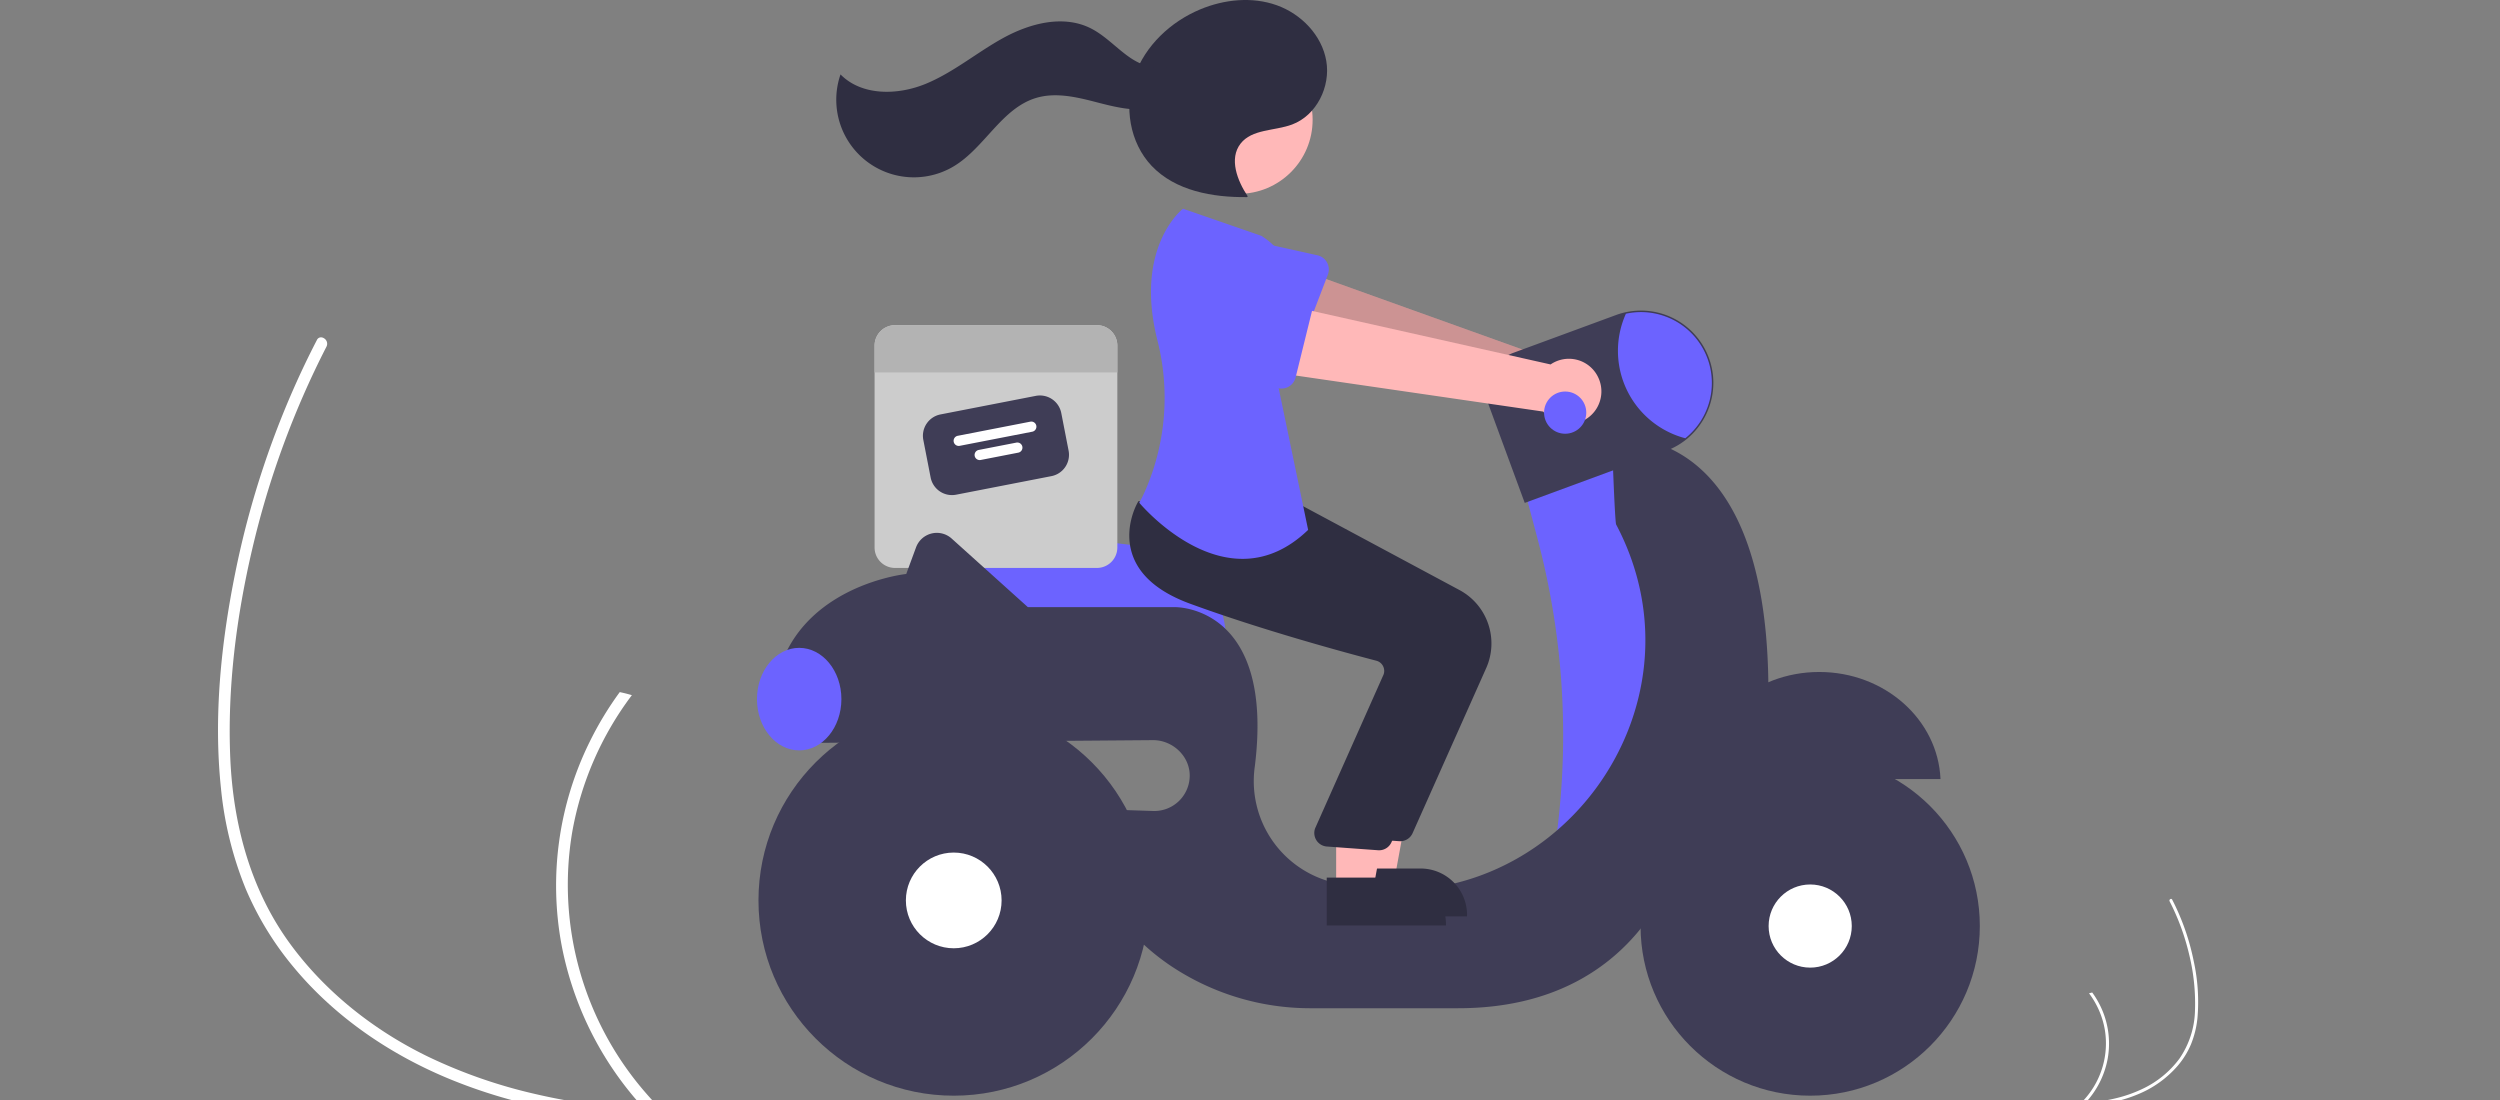 <?xml version="1.0" encoding="UTF-8" standalone="no"?>
<svg
   xmlns:dc="http://purl.org/dc/elements/1.1/"
   xmlns:cc="http://creativecommons.org/ns#"
   xmlns:rdf="http://www.w3.org/1999/02/22-rdf-syntax-ns#"
   xmlns:svg="http://www.w3.org/2000/svg"
   xmlns="http://www.w3.org/2000/svg"
   xmlns:sodipodi="http://sodipodi.sourceforge.net/DTD/sodipodi-0.dtd"
   xmlns:inkscape="http://www.inkscape.org/namespaces/inkscape"
   data-name="Layer 1"
   width="829"
   height="364.829"
   viewBox="0 0 829 364.829"
   version="1.1"
   id="svg505"
   sodipodi:docname="delitwo.svg"
   inkscape:version="0.92.5 (2060ec1f9f, 2020-04-08)">
  <rect x="0" y="0" width="829" height="364.829" fill="#808080" stroke="none"/>
  <defs
     id="defs509" />
  <sodipodi:namedview
     pagecolor="#ffffff"
     bordercolor="#666666"
     borderopacity="1"
     objecttolerance="10"
     gridtolerance="10"
     guidetolerance="10"
     inkscape:pageopacity="0"
     inkscape:pageshadow="2"
     inkscape:window-width="1294"
     inkscape:window-height="704"
     id="namedview507"
     showgrid="false"
     inkscape:zoom="0.47467421"
     inkscape:cx="561.81424"
     inkscape:cy="215.14311"
     inkscape:window-x="72"
     inkscape:window-y="27"
     inkscape:window-maximized="1"
     inkscape:current-layer="svg505" />
  <path
     d="m -113.617,304.602 c -2.85,22.33 -13.33,42.76 -24.51,62.44 -0.37,0.67 -0.75,1.33 -1.14,2 h -116.2 c -2.35,-0.61 -4.67,-1.28 -6.98,-2 a 127.027,127.027 0 0 1 -36.69,-18.05 c -42.75,-30.8 -59.2,-89 -51.77,-141.15 4.62,-32.4 18.84,-65.48 46.53,-82.93 14.62,-9.23 33.4,-12.23 50.23,-8.8 0.44,0.08 0.88,0.18 1.33,0.27 14.48,3.26 27.38,11.36 34.72,24.41 13.2,23.45 5.34,52.5 -1.15,78.6 -6.47,26.1 -9.98,57.34 8.8,76.59 -6.2,-18.25 -0.08,-40.02 14.73,-52.36 11.19,-9.31 26.77,-12.8 40.98,-9.91 1.36,0.29 2.7,0.62 4.02,1.02 a 44.598,44.598 0 0 1 9.17,3.84 c 22.15,12.37 31.12,40.86 27.93,66.03 z"
     id="path427"
     inkscape:connector-curvature="0"
     style="fill:#f2f2f2" />
  <path
     d="M363.23,630.414c3.22.75,6.45,1.41,9.7,2H355.36c-2.3-.62-4.59-1.28-6.86-2q-7.485-2.34-14.74-5.37c-19.4-8.14-37.27-20.36-50.79-36.62a103.371,103.371,0,0,1-16.02-26.17,118.856,118.856,0,0,1-8.2-33.49c-2.45-23.6.05-47.85,4.72-71.03a296.451,296.451,0,0,1,23.16-69.47q1.905-3.975,3.94-7.9a1.542,1.542,0,0,1,1.03-.88,1.777,1.777,0,0,1,1.33.27,2.106,2.106,0,0,1,.83,2.78,293.039,293.039,0,0,0-24.58,66.96c-5.32,22.67-8.34,46.39-7.31,69.7.98,21.78,6.67,43.2,19.58,61.01,11.79,16.26,28.07,29.08,46.08,37.81A169.131,169.131,0,0,0,363.23,630.414Z"
     transform="translate(-185.5 -267.585)"
     fill="#fff"
     id="path429" />
  <path
     d="M401.79,632.414h-5.18c-.58-.66-1.14-1.33-1.69-2a110.411,110.411,0,0,1-23.24-49.66,107.734,107.734,0,0,1,9.29-67.05,110.241,110.241,0,0,1,10.04-16.62c1.36.29,2.7.62,4.02,1.02a106.056,106.056,0,0,0-19.77,45.34A105.095,105.095,0,0,0,400,630.414C400.58,631.084,401.18,631.755,401.79,632.414Z"
     transform="translate(-185.5 -267.585)"
     fill="#fff"
     id="path431" />
  <path
     d="m 852.007,374.636 c 0.752,5.893 3.518,11.285 6.469,16.479 0.098,0.177 0.198,0.351 0.301,0.528 h 30.667 c 0.62,-0.161 1.232,-0.338 1.842,-0.528 a 33.525,33.525 0 0 0 9.683,-4.764 c 11.283,-8.129 15.624,-23.489 13.663,-37.252 -1.219,-8.551 -4.972,-17.281 -12.28,-21.887 a 18.437,18.437 0 0 0 -13.257,-2.322 c -0.116,0.021 -0.232,0.048 -0.351,0.071 a 13.68,13.68 0 0 0 -9.163,6.442 c -3.484,6.189 -1.409,13.856 0.303,20.744 1.708,6.888 2.634,15.133 -2.322,20.214 a 12.644,12.644 0 0 0 -14.703,-16.434 c -0.359,0.076 -0.713,0.164 -1.061,0.269 a 11.771,11.771 0 0 0 -2.42,1.013 c -5.846,3.265 -8.213,10.784 -7.371,17.426 z"
     id="path433"
     inkscape:connector-curvature="0"
     style="fill:#f2f2f2" />
  <path
     d="M886.613,631.887c-.85.198-1.702.372-2.56.528h4.637c.607-.164,1.211-.338,1.81-.528q1.976-.618,3.89-1.417a34.9,34.9,0,0,0,13.404-9.665,27.282,27.282,0,0,0,4.228-6.907,31.368,31.368,0,0,0,2.164-8.839,62.858,62.858,0,0,0-1.246-18.746,78.238,78.238,0,0,0-6.112-18.334q-.503-1.049-1.04-2.085a.407.407,0,0,0-.272-.232.469.469,0,0,0-.351.071.556.556,0,0,0-.219.734,77.338,77.338,0,0,1,6.487,17.672,68.022,68.022,0,0,1,1.929,18.395,29.351,29.351,0,0,1-5.168,16.102,32.486,32.486,0,0,1-12.161,9.979A44.637,44.637,0,0,1,886.613,631.887Z"
     id="path435"
     fill="#fff"
     transform="translate(-185.5 -267.585)" />
  <path
     d="M876.437,632.415h1.367c.153-.174.301-.351.446-.528a29.14,29.14,0,0,0,6.134-13.106,28.433,28.433,0,0,0-2.452-17.696,29.095,29.095,0,0,0-2.65-4.386c-.359.077-.713.164-1.061.269a27.99,27.99,0,0,1,5.218,11.966,27.737,27.737,0,0,1-6.529,22.953C876.756,632.064,876.598,632.24,876.437,632.415Z"
     transform="translate(-185.5 -267.585)"
     fill="#fff"
     id="path437" />
  <path
     d="M592.01,480.094h-95.981L495.011,450.583a8.86,8.86,0,0,1,9.931-9.099l55.854,6.839h.007a31.291,31.291,0,0,1,31.206,31.27Z"
     transform="translate(-185.5 -267.585)"
     fill="#6c63ff"
     id="path439" />
  <path
     d="M549.231,375.414H482.289a6.777,6.777,0,0,0-6.779,6.779v66.942a6.777,6.777,0,0,0,6.779,6.779h66.942a6.777,6.777,0,0,0,6.779-6.779V382.193A6.777,6.777,0,0,0,549.231,375.414Z"
     transform="translate(-185.5 -267.585)"
     fill="#ccc"
     id="path441" />
  <path
     d="M534.154,425.471l-31.606,6.155a7.211,7.211,0,0,1-8.447-5.693L491.672,413.457a7.211,7.211,0,0,1,5.693-8.447l31.606-6.155a7.211,7.211,0,0,1,8.447,5.693l2.43,12.476A7.211,7.211,0,0,1,534.154,425.471Z"
     transform="translate(-185.5 -267.585)"
     fill="#3f3d56"
     id="path443" />
  <path
     d="M527.831,410.732l-24.121,4.697a1.695,1.695,0,0,1-.648-3.327l24.121-4.697a1.695,1.695,0,0,1,.648,3.327Z"
     transform="translate(-185.5 -267.585)"
     fill="#fff"
     id="path445" />
  <path
     d="M523.143,417.688l-12.476,2.43a1.695,1.695,0,0,1-.648-3.327l12.476-2.43a1.695,1.695,0,1,1,.648,3.327Z"
     transform="translate(-185.5 -267.585)"
     fill="#fff"
     id="path447" />
  <path
     d="M556.01,382.193v8.897h-80.5v-8.897a6.777,6.777,0,0,1,6.779-6.779h66.942A6.777,6.777,0,0,1,556.01,382.193Z"
     transform="translate(-185.5 -267.585)"
     fill="#b3b3b3"
     id="path449" />
  <path
     d="M716.761,393.877a10.743,10.743,0,0,0-15.193-6.365l-92.097-33.043-4.056,23.007,91.803,25.245a10.801,10.801,0,0,0,19.543-8.845Z"
     transform="translate(-185.5 -267.585)"
     fill="#ffb8b8"
     id="path451" />
  <path
     d="M716.761,393.877a10.743,10.743,0,0,0-15.193-6.365l-92.097-33.043-4.056,23.007,91.803,25.245a10.801,10.801,0,0,0,19.543-8.845Z"
     transform="translate(-185.5 -267.585)"
     opacity="0.2"
     id="path453" />
  <path
     d="M625.817,358.662l-8.697,22.72a4.817,4.817,0,0,1-6.861,2.476l-21.136-11.896a13.377,13.377,0,0,1,9.637-24.959l23.602,5.235a4.817,4.817,0,0,1,3.454,6.424Z"
     transform="translate(-185.5 -267.585)"
     fill="#6c63ff"
     id="path455" />
  <path
     d="M724.01,414.914l-33,15,4.333,16.311a253.735,253.735,0,0,1,6.54,96.65v0l24.128,5.039,20-51-7-58Z"
     transform="translate(-185.5 -267.585)"
     fill="#6c63ff"
     id="path457" />
  <path
     d="M788.76,490.414c-21.682,0-39.352,15.762-40.209,35.5h80.418C828.111,506.176,810.442,490.414,788.76,490.414Z"
     transform="translate(-185.5 -267.585)"
     fill="#3f3d56"
     id="path459" />
  <path
     d="M771.881,493.816c-1.128-89.098-51.872-80.902-51.872-80.902s.949,27.733,1.405,28.596c32.335,61.18-21.03,132.904-88.96,119.709q-1.921-.373-3.691-.757a34.581,34.581,0,0,1-27.163-38.763c6.692-53.736-26.591-52.785-26.591-52.785H526.343l-25.273-22.746a7.347,7.347,0,0,0-11.809,2.921l-3.251,8.825s-48,5-44,52h14.84a29.967,29.967,0,0,0,.16,4l110.751-.9c6.492-.053,12.222,5.208,12.249,11.7a11.753,11.753,0,0,1-12.144,11.796l-17.855-.595c-5.5,24.5,8,41,22.875,51.375a83.148,83.148,0,0,0,47.618,14.625h48.507c63,0,74-53,74-53C776.01,534.914,771.881,493.816,771.881,493.816Z"
     id="path461"
     fill="#3f3d56"
     transform="translate(-185.5 -267.585)" />
  <circle
     cx="600.26"
     cy="307.079"
     r="56.25"
     id="circle463"
     fill="#3f3d56" />
  <circle
     cx="600.26"
     cy="307.079"
     r="13.787"
     fill="#fff"
     id="circle465" />
  <circle
     cx="316.26"
     cy="298.579"
     r="64.75"
     fill="#3f3d56"
     id="circle467" />
  <circle
     cx="316.26"
     cy="298.579"
     r="15.87"
     fill="#fff"
     id="circle469" />
  <path
     d="M691.104,434.347,679.23,402.097a13.638,13.638,0,0,1,8.087-17.511l34.04-12.531a23.998,23.998,0,0,1,30.812,14.227,23.845,23.845,0,0,1,1.481,8.292,24.189,24.189,0,0,1-8.988,18.73,23.813,23.813,0,0,1-6.72,3.789Z"
     transform="translate(-185.5 -267.585)"
     fill="#3f3d56"
     id="path471" />
  <path
     d="M753.15,394.574a23.549,23.549,0,0,1-8.8,18.34,29.988,29.988,0,0,1-19.7-41.3,23.505,23.505,0,0,1,28.5,22.96Z"
     transform="translate(-185.5 -267.585)"
     fill="#6c63ff"
     id="path473" />
  <ellipse
     cx="265.01"
     cy="231.829"
     rx="14"
     ry="17"
     fill="#6c63ff"
     id="ellipse475" />
  <polygon
     points="450.071 292.005 462.331 292.005 468.164 260.208 450.069 260.209 450.071 292.005"
     fill="#ffb8b8"
     id="polygon477" />
  <path
     d="M632.444,555.588l24.144-.001h.001a15.386,15.386,0,0,1,15.386,15.386v.5l-39.531.001Z"
     transform="translate(-185.5 -267.585)"
     fill="#2f2e41"
     id="path479" />
  <path
     d="M649.801,546.54q-.214,0-.43-.021l-16.967-1.235a4.5,4.5,0,0,1-3.809-6.029l22.707-51.015a3.498,3.498,0,0,0-.196-2.799,3.451,3.451,0,0,0-2.211-1.76c-10.677-2.791-38.072-10.223-61.786-18.918-10.16-3.726-16.559-9.109-19.019-16.002-3.243-9.087,1.555-17.374,1.76-17.722l.161-.272,22.315,2.028,24.191,2.058,53.013,28.428a20.086,20.086,0,0,1,8.819,25.784L653.908,543.873A4.497,4.497,0,0,1,649.801,546.54Z"
     transform="translate(-185.5 -267.585)"
     fill="#2f2e41"
     id="path481" />
  <circle
     cx="410.705"
     cy="39.72"
     r="24.561"
     fill="#ffb8b8"
     id="circle483" />
  <polygon
     points="443.071 295.005 455.331 295.005 461.164 263.208 443.069 263.209 443.071 295.005"
     fill="#ffb8b8"
     id="polygon485" />
  <path
     d="M625.444,558.588l24.144-.001h.001a15.386,15.386,0,0,1,15.386,15.386v.5l-39.531.001Z"
     transform="translate(-185.5 -267.585)"
     fill="#2f2e41"
     id="path487" />
  <path
     d="M642.801,549.54q-.214,0-.43-.021l-16.967-1.235a4.5,4.5,0,0,1-3.809-6.029l22.707-51.015a3.498,3.498,0,0,0-.196-2.799,3.451,3.451,0,0,0-2.211-1.76c-10.677-2.791-38.072-10.223-61.786-18.918-10.16-3.726-16.559-9.109-19.019-16.002-3.243-9.087,1.555-17.374,1.76-17.722l.161-.272,22.315,2.028,24.191,2.058,53.013,28.428a20.086,20.086,0,0,1,8.819,25.784L646.908,546.873A4.497,4.497,0,0,1,642.801,549.54Z"
     id="path489"
     fill="#2f2e41"
     transform="translate(-185.5 -267.585)" />
  <path
     d="M603.78,345.794l-26-9s-16.322,12.54-8.481,43.649a77.012,77.012,0,0,1-3.4,48.32,49.779,49.779,0,0,1-2.619,5.531s29,35,56,9l-10.5-50.5S625.28,359.294,603.78,345.794Z"
     transform="translate(-185.5 -267.585)"
     fill="#6c63ff"
     id="path491" />
  <path
     d="M599.255,332.702c-3.496-5.232-6.254-12.488-2.406-17.466,3.799-4.914,11.292-4.19,17.111-6.365,8.104-3.029,12.804-12.549,11.338-21.076s-8.31-15.594-16.464-18.486-17.348-1.951-25.333,1.379c-9.829,4.1-18.261,12.03-21.797,22.076s-1.646,22.108,5.689,29.83c7.864,8.278,20.206,10.485,31.623,10.351"
     transform="translate(-185.5 -267.585)"
     fill="#2f2e41"
     id="path493" />
  <path
     d="M576.408,288.069c-4.405,3.586-11.125,1.993-15.854-1.154s-8.565-7.628-13.681-10.096c-9.019-4.35-19.924-1.458-28.702,3.36s-16.559,11.475-25.831,15.256-21.104,3.968-28.125-3.172a25.732,25.732,0,0,0,37.71,30.371c10.159-6.188,15.771-19.164,27.166-22.579,6.306-1.89,13.076-.368,19.449,1.281s13.018,3.43,19.449,2.027,12.447-7.183,11.629-13.715Z"
     transform="translate(-185.5 -267.585)"
     fill="#2f2e41"
     id="path495" />
  <path
     d="M715.538,392.877a10.743,10.743,0,0,0-15.863-4.442L604.206,367.008l-1.187,23.332,94.217,13.726a10.801,10.801,0,0,0,18.302-11.189Z"
     transform="translate(-185.5 -267.585)"
     fill="#ffb8b8"
     id="path497" />
  <path
     d="M620.945,369.151l-5.827,23.62a4.817,4.817,0,0,1-6.503,3.303l-22.443-9.198a13.377,13.377,0,0,1,6.484-25.957l24.068,2.283a4.817,4.817,0,0,1,4.22,5.949Z"
     transform="translate(-185.5 -267.585)"
     fill="#6c63ff"
     id="path499" />
  <circle
     cx="519.01"
     cy="136.829"
     r="7"
     fill="#6c63ff"
     id="circle501" />
  <path
     d="m 843.897,474.809 a 1.003,1.003 0 0 1 -1,1 H 15.897 a 1,1 0 0 1 0,-2 H 842.897 a 1.003,1.003 0 0 1 1,1 z"
     id="path503"
     inkscape:connector-curvature="0"
     style="fill:#3f3d56" />
</svg>
